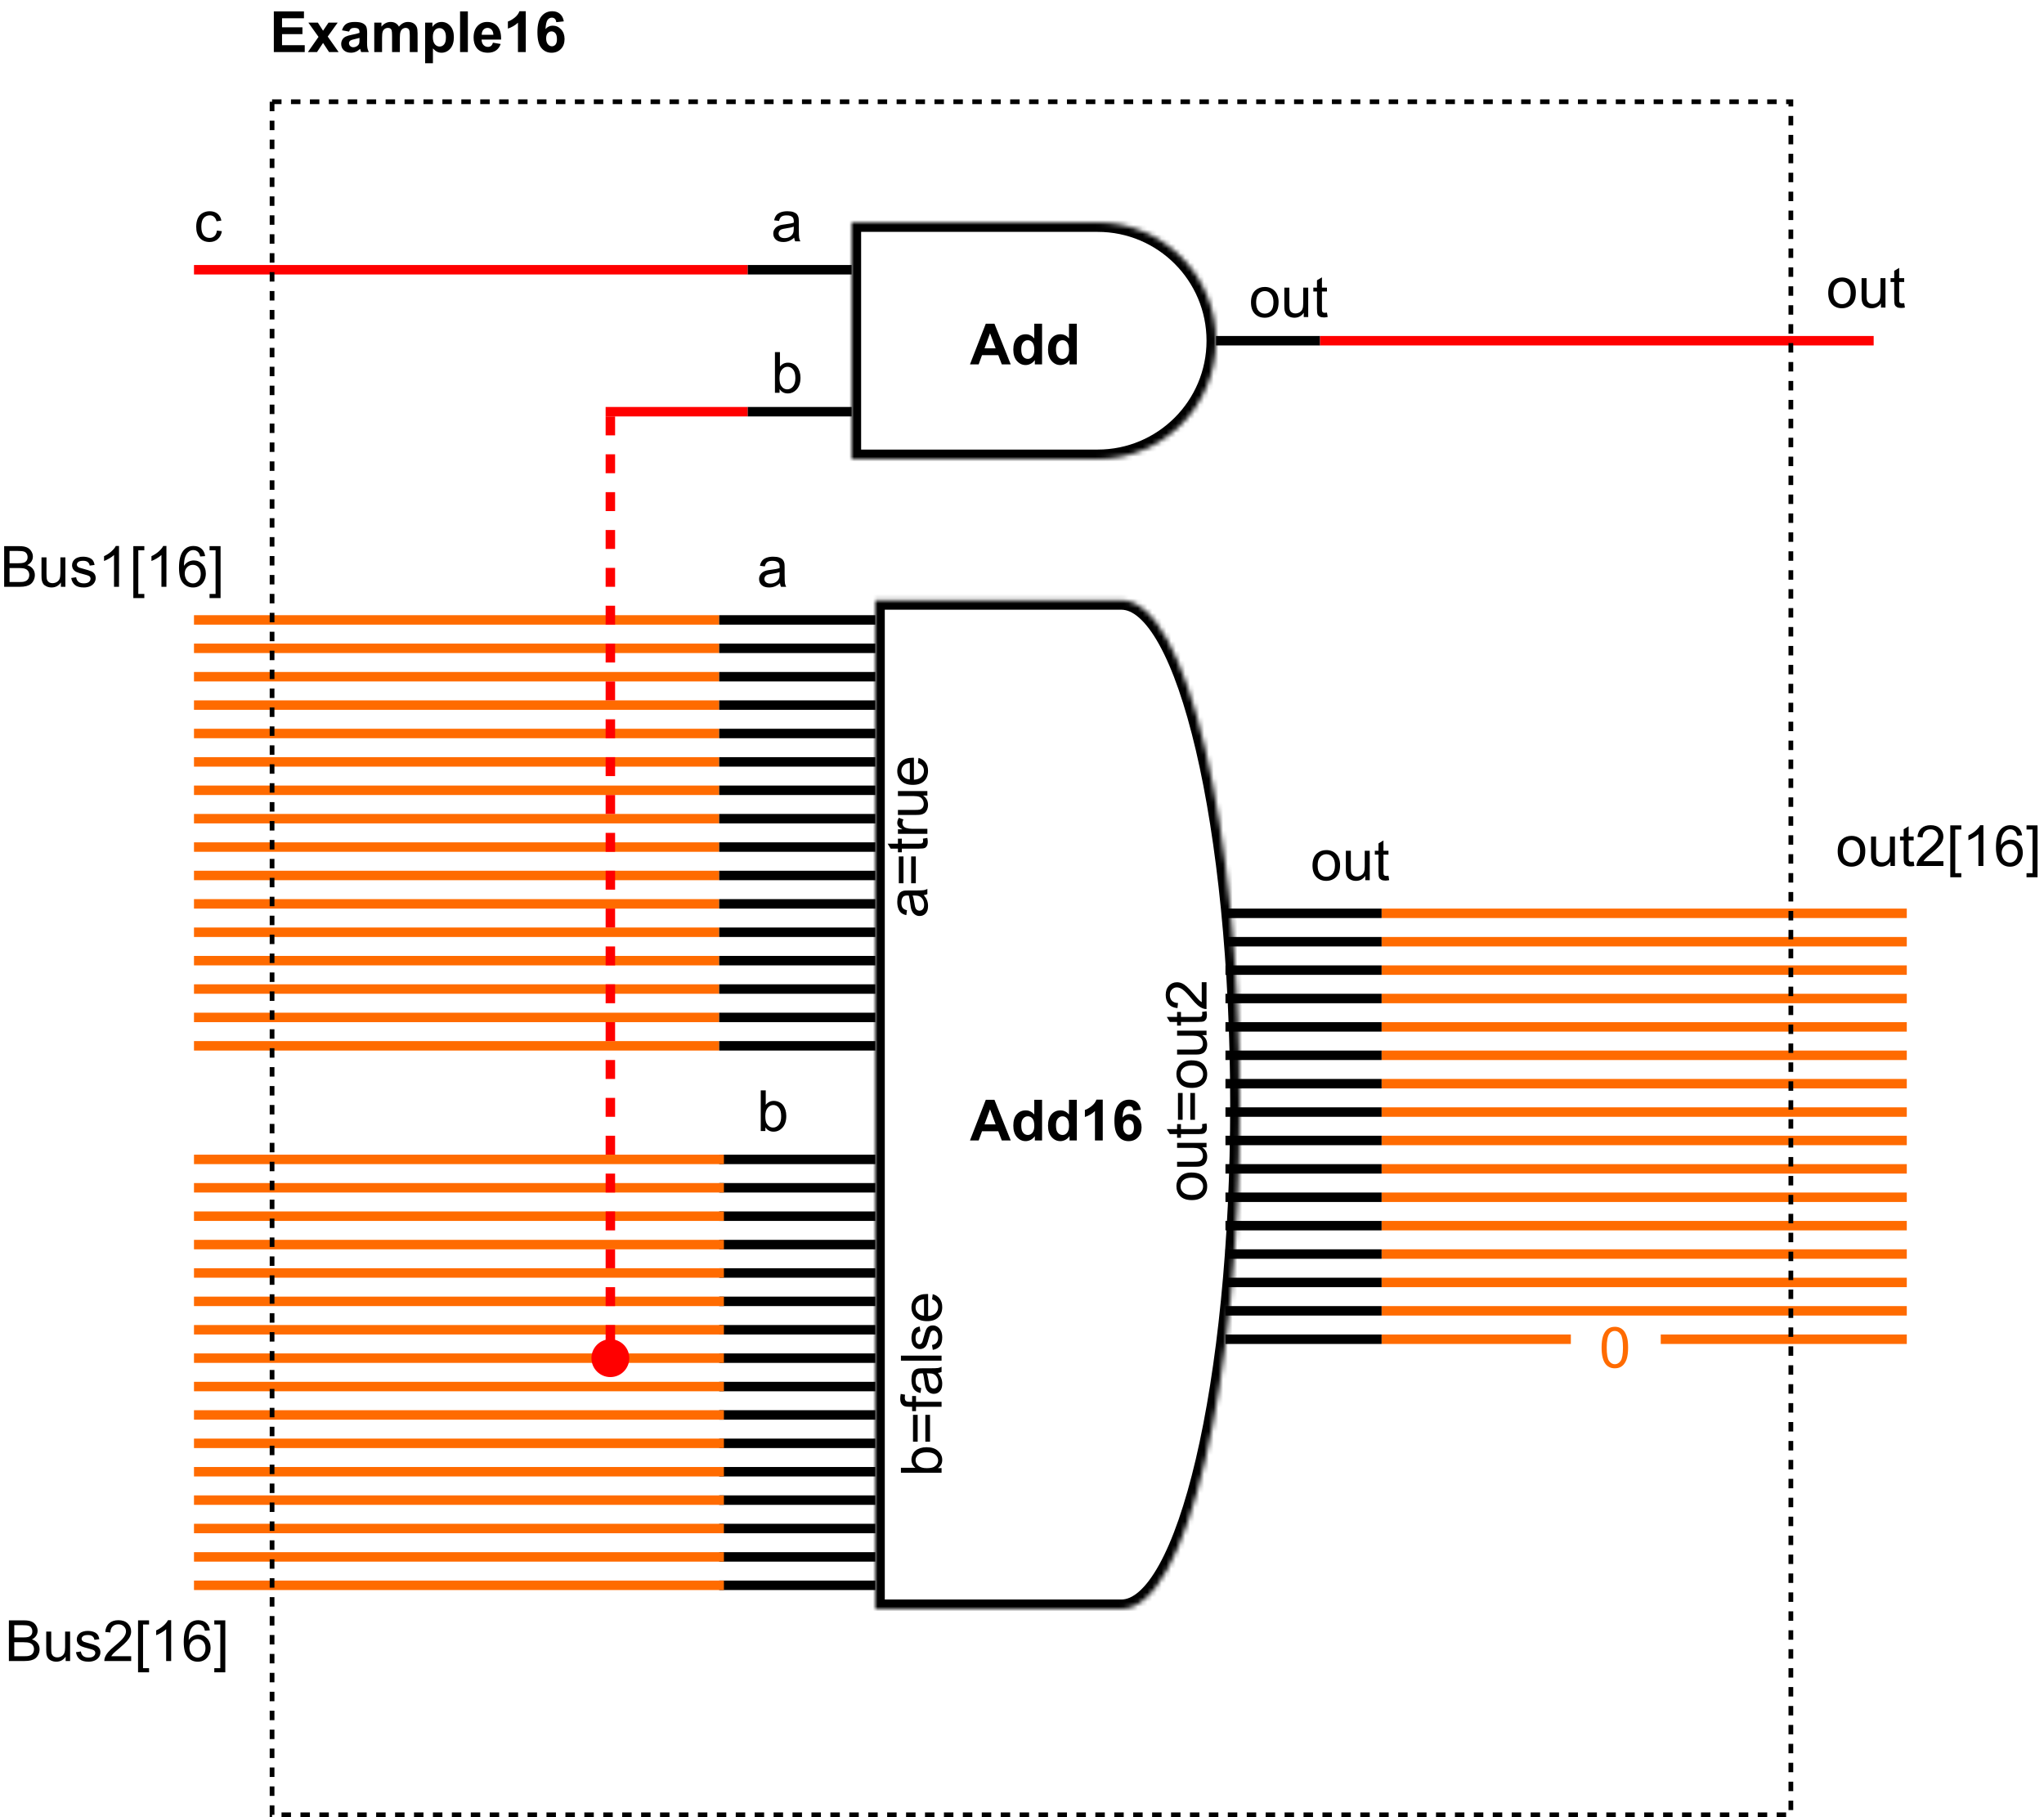 <svg width="432" height="384" viewBox="0 0 432 384" fill="none" xmlns="http://www.w3.org/2000/svg">
<mask id="path-1-inside-1_71_779" fill="white">
<path fill-rule="evenodd" clip-rule="evenodd" d="M232 47H180V97H232C245.807 97 257 85.807 257 72C257 58.193 245.807 47 232 47Z"/>
</mask>
<path d="M180 47V45H178V47H180ZM180 97H178V99H180V97ZM180 49H232V45H180V49ZM182 97V47H178V97H182ZM232 95H180V99H232V95ZM255 72C255 84.703 244.703 95 232 95V99C246.912 99 259 86.912 259 72H255ZM232 49C244.703 49 255 59.297 255 72H259C259 57.088 246.912 45 232 45V49Z" fill="black" mask="url(#path-1-inside-1_71_779)"/>
<line x1="158" y1="57" x2="180" y2="57" stroke="black" stroke-width="2"/>
<line x1="158" y1="87" x2="180" y2="87" stroke="black" stroke-width="2"/>
<line x1="257" y1="72" x2="279" y2="72" stroke="black" stroke-width="2"/>
<path d="M167.852 50.232C167.461 50.565 167.084 50.799 166.721 50.935C166.361 51.072 165.975 51.141 165.561 51.141C164.877 51.141 164.352 50.975 163.984 50.643C163.617 50.307 163.434 49.879 163.434 49.359C163.434 49.055 163.502 48.777 163.639 48.527C163.779 48.273 163.961 48.07 164.184 47.918C164.41 47.766 164.664 47.65 164.945 47.572C165.152 47.518 165.465 47.465 165.883 47.414C166.734 47.312 167.361 47.191 167.764 47.051C167.768 46.906 167.77 46.815 167.77 46.775C167.77 46.346 167.67 46.043 167.471 45.867C167.201 45.629 166.801 45.51 166.27 45.51C165.773 45.51 165.406 45.598 165.168 45.773C164.934 45.945 164.76 46.252 164.646 46.693L163.615 46.553C163.709 46.111 163.863 45.756 164.078 45.486C164.293 45.213 164.604 45.004 165.01 44.859C165.416 44.711 165.887 44.637 166.422 44.637C166.953 44.637 167.385 44.699 167.717 44.824C168.049 44.949 168.293 45.107 168.449 45.299C168.605 45.486 168.715 45.725 168.777 46.014C168.812 46.193 168.83 46.518 168.83 46.986V48.393C168.83 49.373 168.852 49.994 168.895 50.256C168.941 50.514 169.031 50.762 169.164 51H168.062C167.953 50.781 167.883 50.525 167.852 50.232ZM167.764 47.877C167.381 48.033 166.807 48.166 166.041 48.275C165.607 48.338 165.301 48.408 165.121 48.486C164.941 48.565 164.803 48.68 164.705 48.832C164.607 48.98 164.559 49.147 164.559 49.33C164.559 49.611 164.664 49.846 164.875 50.033C165.09 50.221 165.402 50.315 165.812 50.315C166.219 50.315 166.58 50.227 166.896 50.051C167.213 49.871 167.445 49.627 167.594 49.318C167.707 49.08 167.764 48.728 167.764 48.264V47.877Z" fill="black"/>
<path d="M164.764 83H163.785V74.41H164.84V77.475C165.285 76.916 165.854 76.637 166.545 76.637C166.928 76.637 167.289 76.715 167.629 76.871C167.973 77.023 168.254 77.24 168.473 77.522C168.695 77.799 168.869 78.135 168.994 78.529C169.119 78.924 169.182 79.346 169.182 79.795C169.182 80.861 168.918 81.686 168.391 82.268C167.863 82.85 167.23 83.141 166.492 83.141C165.758 83.141 165.182 82.834 164.764 82.221V83ZM164.752 79.842C164.752 80.588 164.854 81.127 165.057 81.459C165.389 82.002 165.838 82.273 166.404 82.273C166.865 82.273 167.264 82.074 167.6 81.676C167.936 81.273 168.104 80.676 168.104 79.883C168.104 79.07 167.941 78.471 167.617 78.084C167.297 77.697 166.908 77.504 166.451 77.504C165.99 77.504 165.592 77.705 165.256 78.107C164.92 78.506 164.752 79.084 164.752 79.842Z" fill="black"/>
<path d="M264.398 63.889C264.398 62.736 264.719 61.883 265.359 61.328C265.895 60.867 266.547 60.637 267.316 60.637C268.172 60.637 268.871 60.918 269.414 61.48C269.957 62.039 270.229 62.812 270.229 63.801C270.229 64.602 270.107 65.232 269.865 65.693C269.627 66.15 269.277 66.506 268.816 66.76C268.359 67.014 267.859 67.141 267.316 67.141C266.445 67.141 265.74 66.861 265.201 66.303C264.666 65.744 264.398 64.939 264.398 63.889ZM265.482 63.889C265.482 64.686 265.656 65.283 266.004 65.682C266.352 66.076 266.789 66.273 267.316 66.273C267.84 66.273 268.275 66.074 268.623 65.676C268.971 65.277 269.145 64.67 269.145 63.853C269.145 63.084 268.969 62.502 268.617 62.107C268.27 61.709 267.836 61.51 267.316 61.51C266.789 61.51 266.352 61.707 266.004 62.102C265.656 62.496 265.482 63.092 265.482 63.889ZM275.549 67V66.086C275.064 66.789 274.406 67.141 273.574 67.141C273.207 67.141 272.863 67.07 272.543 66.93C272.227 66.789 271.99 66.613 271.834 66.402C271.682 66.188 271.574 65.926 271.512 65.617C271.469 65.41 271.447 65.082 271.447 64.633V60.777H272.502V64.228C272.502 64.779 272.523 65.15 272.566 65.342C272.633 65.619 272.773 65.838 272.988 65.998C273.203 66.154 273.469 66.232 273.785 66.232C274.102 66.232 274.398 66.152 274.676 65.992C274.953 65.828 275.148 65.607 275.262 65.33C275.379 65.049 275.438 64.643 275.438 64.111V60.777H276.492V67H275.549ZM280.453 66.057L280.605 66.988C280.309 67.051 280.043 67.082 279.809 67.082C279.426 67.082 279.129 67.022 278.918 66.9C278.707 66.779 278.559 66.621 278.473 66.426C278.387 66.227 278.344 65.811 278.344 65.178V61.598H277.57V60.777H278.344V59.236L279.393 58.603V60.777H280.453V61.598H279.393V65.236C279.393 65.537 279.41 65.731 279.445 65.816C279.484 65.902 279.545 65.971 279.627 66.022C279.713 66.072 279.834 66.098 279.99 66.098C280.107 66.098 280.262 66.084 280.453 66.057Z" fill="black"/>
<path d="M45.852 48.721L46.889 48.855C46.775 49.57 46.484 50.131 46.016 50.537C45.551 50.94 44.978 51.141 44.299 51.141C43.447 51.141 42.762 50.863 42.242 50.309C41.727 49.75 41.469 48.951 41.469 47.912C41.469 47.24 41.58 46.652 41.803 46.148C42.025 45.645 42.363 45.268 42.816 45.018C43.273 44.764 43.77 44.637 44.305 44.637C44.98 44.637 45.533 44.809 45.963 45.152C46.393 45.492 46.668 45.977 46.789 46.605L45.764 46.764C45.666 46.346 45.492 46.031 45.242 45.82C44.996 45.609 44.697 45.504 44.346 45.504C43.815 45.504 43.383 45.695 43.051 46.078C42.719 46.457 42.553 47.059 42.553 47.883C42.553 48.719 42.713 49.326 43.033 49.705C43.353 50.084 43.772 50.273 44.287 50.273C44.701 50.273 45.047 50.147 45.324 49.893C45.602 49.639 45.777 49.248 45.852 48.721Z" fill="black"/>
<path d="M195.232 189.148C195.564 189.539 195.799 189.916 195.936 190.279C196.072 190.639 196.141 191.025 196.141 191.439C196.141 192.123 195.975 192.648 195.643 193.016C195.307 193.383 194.879 193.566 194.359 193.566C194.055 193.566 193.777 193.498 193.527 193.361C193.273 193.221 193.07 193.039 192.918 192.816C192.766 192.59 192.65 192.336 192.572 192.055C192.518 191.848 192.465 191.535 192.414 191.117C192.312 190.266 192.191 189.639 192.051 189.236C191.906 189.232 191.814 189.23 191.775 189.23C191.346 189.23 191.043 189.33 190.867 189.529C190.629 189.799 190.51 190.199 190.51 190.73C190.51 191.227 190.598 191.594 190.773 191.832C190.945 192.066 191.252 192.24 191.693 192.354L191.553 193.385C191.111 193.291 190.756 193.137 190.486 192.922C190.213 192.707 190.004 192.396 189.859 191.99C189.711 191.584 189.637 191.113 189.637 190.578C189.637 190.047 189.699 189.615 189.824 189.283C189.949 188.951 190.107 188.707 190.299 188.551C190.486 188.395 190.725 188.285 191.014 188.223C191.193 188.187 191.518 188.17 191.986 188.17L193.393 188.17C194.373 188.17 194.994 188.148 195.256 188.105C195.514 188.059 195.762 187.969 196 187.836L196 188.937C195.781 189.047 195.525 189.117 195.232 189.148ZM192.877 189.236C193.033 189.619 193.166 190.193 193.275 190.959C193.338 191.393 193.408 191.699 193.486 191.879C193.564 192.059 193.68 192.197 193.832 192.295C193.98 192.393 194.146 192.441 194.33 192.441C194.611 192.441 194.846 192.336 195.033 192.125C195.221 191.91 195.314 191.598 195.314 191.187C195.314 190.781 195.227 190.42 195.051 190.104C194.871 189.787 194.627 189.555 194.318 189.406C194.08 189.293 193.729 189.236 193.264 189.236L192.877 189.236ZM190.949 180.98L190.949 186.652L189.965 186.652L189.965 180.98L190.949 180.98ZM193.557 180.98L193.557 186.652L192.572 186.652L192.572 180.98L193.557 180.98ZM195.057 177.219L195.988 177.066C196.051 177.363 196.082 177.629 196.082 177.863C196.082 178.246 196.021 178.543 195.9 178.754C195.779 178.965 195.621 179.113 195.426 179.199C195.227 179.285 194.811 179.328 194.178 179.328L190.598 179.328L190.598 180.102L189.777 180.102L189.777 179.328L188.236 179.328L187.604 178.279L189.777 178.279L189.777 177.219L190.598 177.219L190.598 178.279L194.236 178.279C194.537 178.279 194.73 178.262 194.816 178.227C194.902 178.187 194.971 178.127 195.021 178.045C195.072 177.959 195.098 177.838 195.098 177.682C195.098 177.564 195.084 177.41 195.057 177.219ZM196 176.193L189.777 176.193L189.777 175.244L190.721 175.244C190.279 175.002 189.988 174.779 189.848 174.576C189.707 174.369 189.637 174.143 189.637 173.896C189.637 173.541 189.75 173.18 189.977 172.812L190.955 173.176C190.803 173.434 190.727 173.691 190.727 173.949C190.727 174.18 190.797 174.387 190.937 174.57C191.074 174.754 191.266 174.885 191.512 174.963C191.887 175.08 192.297 175.139 192.742 175.139L196 175.139L196 176.193ZM196 168.107L195.086 168.107C195.789 168.592 196.141 169.25 196.141 170.082C196.141 170.449 196.07 170.793 195.93 171.113C195.789 171.43 195.613 171.666 195.402 171.822C195.187 171.975 194.926 172.082 194.617 172.145C194.41 172.187 194.082 172.209 193.633 172.209L189.777 172.209L189.777 171.154L193.229 171.154C193.779 171.154 194.15 171.133 194.342 171.09C194.619 171.023 194.838 170.883 194.998 170.668C195.154 170.453 195.232 170.187 195.232 169.871C195.232 169.555 195.152 169.258 194.992 168.98C194.828 168.703 194.607 168.508 194.33 168.395C194.049 168.277 193.643 168.219 193.111 168.219L189.777 168.219L189.777 167.164L196 167.164L196 168.107ZM193.996 161.246L194.131 160.156C194.768 160.328 195.262 160.646 195.613 161.111C195.965 161.576 196.141 162.17 196.141 162.893C196.141 163.803 195.861 164.525 195.303 165.061C194.74 165.592 193.953 165.857 192.941 165.857C191.895 165.857 191.082 165.588 190.504 165.049C189.926 164.51 189.637 163.811 189.637 162.951C189.637 162.119 189.92 161.439 190.486 160.912C191.053 160.385 191.85 160.121 192.877 160.121C192.939 160.121 193.033 160.123 193.158 160.127L193.158 164.768C193.842 164.729 194.365 164.535 194.729 164.187C195.092 163.84 195.273 163.406 195.273 162.887C195.273 162.5 195.172 162.17 194.969 161.896C194.766 161.623 194.441 161.406 193.996 161.246ZM192.291 164.709L192.291 161.234C191.768 161.281 191.375 161.414 191.113 161.633C190.707 161.969 190.504 162.404 190.504 162.939C190.504 163.424 190.666 163.832 190.99 164.164C191.314 164.492 191.748 164.674 192.291 164.709Z" fill="black"/>
<path d="M199 310.236L199 311.215L190.41 311.215L190.41 310.16L193.475 310.16C192.916 309.715 192.637 309.146 192.637 308.455C192.637 308.072 192.715 307.711 192.871 307.371C193.023 307.027 193.24 306.746 193.521 306.527C193.799 306.305 194.135 306.131 194.529 306.006C194.924 305.881 195.346 305.818 195.795 305.818C196.861 305.818 197.686 306.082 198.268 306.609C198.85 307.137 199.141 307.77 199.141 308.508C199.141 309.242 198.834 309.818 198.221 310.236L199 310.236ZM195.842 310.248C196.588 310.248 197.127 310.146 197.459 309.943C198.002 309.611 198.273 309.162 198.273 308.596C198.273 308.135 198.074 307.736 197.676 307.4C197.273 307.064 196.676 306.896 195.883 306.896C195.07 306.896 194.471 307.059 194.084 307.383C193.697 307.703 193.504 308.092 193.504 308.549C193.504 309.01 193.705 309.408 194.107 309.744C194.506 310.08 195.084 310.248 195.842 310.248ZM193.949 298.98L193.949 304.652L192.965 304.652L192.965 298.98L193.949 298.98ZM196.557 298.98L196.557 304.652L195.572 304.652L195.572 298.98L196.557 298.98ZM199 297.27L193.598 297.27L193.598 298.201L192.777 298.201L192.777 297.27L192.115 297.27C191.697 297.27 191.387 297.232 191.184 297.158C190.91 297.057 190.689 296.879 190.521 296.625C190.35 296.367 190.264 296.008 190.264 295.547C190.264 295.25 190.299 294.922 190.369 294.562L191.289 294.721C191.25 294.939 191.23 295.146 191.23 295.342C191.23 295.662 191.299 295.889 191.436 296.021C191.572 296.154 191.828 296.221 192.203 296.221L192.777 296.221L192.777 295.008L193.598 295.008L193.598 296.221L199 296.221L199 297.27ZM198.232 290.121C198.564 290.512 198.799 290.889 198.936 291.252C199.072 291.611 199.141 291.998 199.141 292.412C199.141 293.096 198.975 293.621 198.643 293.988C198.307 294.355 197.879 294.539 197.359 294.539C197.055 294.539 196.777 294.471 196.527 294.334C196.273 294.193 196.07 294.012 195.918 293.789C195.766 293.562 195.65 293.309 195.572 293.027C195.518 292.82 195.465 292.508 195.414 292.09C195.312 291.238 195.191 290.611 195.051 290.209C194.906 290.205 194.814 290.203 194.775 290.203C194.346 290.203 194.043 290.303 193.867 290.502C193.629 290.771 193.51 291.172 193.51 291.703C193.51 292.199 193.598 292.566 193.773 292.805C193.945 293.039 194.252 293.213 194.693 293.326L194.553 294.357C194.111 294.264 193.756 294.109 193.486 293.895C193.213 293.68 193.004 293.369 192.859 292.963C192.711 292.557 192.637 292.086 192.637 291.551C192.637 291.02 192.699 290.588 192.824 290.256C192.949 289.924 193.107 289.68 193.299 289.523C193.486 289.367 193.725 289.258 194.014 289.195C194.193 289.16 194.518 289.143 194.986 289.143L196.393 289.143C197.373 289.143 197.994 289.121 198.256 289.078C198.514 289.031 198.762 288.941 199 288.809L199 289.91C198.781 290.02 198.525 290.09 198.232 290.121ZM195.877 290.209C196.033 290.592 196.166 291.166 196.275 291.932C196.338 292.365 196.408 292.672 196.486 292.852C196.564 293.031 196.68 293.17 196.832 293.268C196.98 293.365 197.146 293.414 197.33 293.414C197.611 293.414 197.846 293.309 198.033 293.098C198.221 292.883 198.314 292.57 198.314 292.16C198.314 291.754 198.227 291.393 198.051 291.076C197.871 290.76 197.627 290.527 197.318 290.379C197.08 290.266 196.729 290.209 196.264 290.209L195.877 290.209ZM199 287.525L190.41 287.525L190.41 286.471L199 286.471L199 287.525ZM197.143 285.252L196.979 284.209C197.396 284.15 197.717 283.988 197.939 283.723C198.162 283.453 198.273 283.078 198.273 282.598C198.273 282.113 198.176 281.754 197.98 281.52C197.781 281.285 197.549 281.168 197.283 281.168C197.045 281.168 196.857 281.271 196.721 281.479C196.627 281.623 196.508 281.982 196.363 282.557C196.168 283.33 196 283.867 195.859 284.168C195.715 284.465 195.518 284.691 195.268 284.848C195.014 285 194.734 285.076 194.43 285.076C194.152 285.076 193.896 285.014 193.662 284.889C193.424 284.76 193.227 284.586 193.07 284.367C192.949 284.203 192.848 283.98 192.766 283.699C192.68 283.414 192.637 283.109 192.637 282.785C192.637 282.297 192.707 281.869 192.848 281.502C192.988 281.131 193.18 280.857 193.422 280.682C193.66 280.506 193.98 280.385 194.383 280.318L194.523 281.35C194.203 281.396 193.953 281.533 193.773 281.76C193.594 281.982 193.504 282.299 193.504 282.709C193.504 283.193 193.584 283.539 193.744 283.746C193.904 283.953 194.092 284.057 194.307 284.057C194.443 284.057 194.566 284.014 194.676 283.928C194.789 283.842 194.883 283.707 194.957 283.523C194.996 283.418 195.086 283.107 195.227 282.592C195.426 281.846 195.59 281.326 195.719 281.033C195.844 280.736 196.027 280.504 196.27 280.336C196.512 280.168 196.812 280.084 197.172 280.084C197.523 280.084 197.855 280.187 198.168 280.395C198.477 280.598 198.717 280.893 198.889 281.279C199.057 281.666 199.141 282.104 199.141 282.592C199.141 283.4 198.973 284.018 198.637 284.443C198.301 284.865 197.803 285.135 197.143 285.252ZM196.996 274.57L197.131 273.48C197.768 273.652 198.262 273.971 198.613 274.436C198.965 274.9 199.141 275.494 199.141 276.217C199.141 277.127 198.861 277.85 198.303 278.385C197.74 278.916 196.953 279.182 195.941 279.182C194.895 279.182 194.082 278.912 193.504 278.373C192.926 277.834 192.637 277.135 192.637 276.275C192.637 275.443 192.92 274.764 193.486 274.236C194.053 273.709 194.85 273.445 195.877 273.445C195.939 273.445 196.033 273.447 196.158 273.451L196.158 278.092C196.842 278.053 197.365 277.859 197.729 277.512C198.092 277.164 198.273 276.73 198.273 276.211C198.273 275.824 198.172 275.494 197.969 275.221C197.766 274.947 197.441 274.73 196.996 274.57ZM195.291 278.033L195.291 274.559C194.768 274.605 194.375 274.738 194.113 274.957C193.707 275.293 193.504 275.729 193.504 276.264C193.504 276.748 193.666 277.156 193.99 277.488C194.314 277.816 194.748 277.998 195.291 278.033Z" fill="black"/>
<path d="M386.398 61.889C386.398 60.736 386.719 59.883 387.359 59.328C387.895 58.867 388.547 58.637 389.316 58.637C390.172 58.637 390.871 58.918 391.414 59.48C391.957 60.039 392.229 60.812 392.229 61.801C392.229 62.602 392.107 63.232 391.865 63.693C391.627 64.15 391.277 64.506 390.816 64.76C390.359 65.014 389.859 65.141 389.316 65.141C388.445 65.141 387.74 64.861 387.201 64.303C386.666 63.744 386.398 62.94 386.398 61.889ZM387.482 61.889C387.482 62.685 387.656 63.283 388.004 63.682C388.352 64.076 388.789 64.273 389.316 64.273C389.84 64.273 390.275 64.074 390.623 63.676C390.971 63.277 391.145 62.67 391.145 61.853C391.145 61.084 390.969 60.502 390.617 60.107C390.27 59.709 389.836 59.51 389.316 59.51C388.789 59.51 388.352 59.707 388.004 60.102C387.656 60.496 387.482 61.092 387.482 61.889ZM397.549 65V64.086C397.064 64.789 396.406 65.141 395.574 65.141C395.207 65.141 394.863 65.07 394.543 64.93C394.227 64.789 393.99 64.613 393.834 64.402C393.682 64.188 393.574 63.926 393.512 63.617C393.469 63.41 393.447 63.082 393.447 62.633V58.777H394.502V62.228C394.502 62.779 394.523 63.15 394.566 63.342C394.633 63.619 394.773 63.838 394.988 63.998C395.203 64.154 395.469 64.232 395.785 64.232C396.102 64.232 396.398 64.152 396.676 63.992C396.953 63.828 397.148 63.607 397.262 63.33C397.379 63.049 397.438 62.643 397.438 62.111V58.777H398.492V65H397.549ZM402.453 64.057L402.605 64.988C402.309 65.051 402.043 65.082 401.809 65.082C401.426 65.082 401.129 65.022 400.918 64.9C400.707 64.779 400.559 64.621 400.473 64.426C400.387 64.227 400.344 63.81 400.344 63.178V59.598H399.57V58.777H400.344V57.236L401.393 56.603V58.777H402.453V59.598H401.393V63.236C401.393 63.537 401.41 63.73 401.445 63.816C401.484 63.902 401.545 63.971 401.627 64.022C401.713 64.072 401.834 64.098 401.99 64.098C402.107 64.098 402.262 64.084 402.453 64.057Z" fill="black"/>
<path d="M388.398 179.889C388.398 178.736 388.719 177.883 389.359 177.328C389.895 176.867 390.547 176.637 391.316 176.637C392.172 176.637 392.871 176.918 393.414 177.48C393.957 178.039 394.229 178.812 394.229 179.801C394.229 180.602 394.107 181.232 393.865 181.693C393.627 182.15 393.277 182.506 392.816 182.76C392.359 183.014 391.859 183.141 391.316 183.141C390.445 183.141 389.74 182.861 389.201 182.303C388.666 181.744 388.398 180.939 388.398 179.889ZM389.482 179.889C389.482 180.686 389.656 181.283 390.004 181.682C390.352 182.076 390.789 182.273 391.316 182.273C391.84 182.273 392.275 182.074 392.623 181.676C392.971 181.277 393.145 180.67 393.145 179.854C393.145 179.084 392.969 178.502 392.617 178.107C392.27 177.709 391.836 177.51 391.316 177.51C390.789 177.51 390.352 177.707 390.004 178.102C389.656 178.496 389.482 179.092 389.482 179.889ZM399.549 183V182.086C399.064 182.789 398.406 183.141 397.574 183.141C397.207 183.141 396.863 183.07 396.543 182.93C396.227 182.789 395.99 182.613 395.834 182.402C395.682 182.188 395.574 181.926 395.512 181.617C395.469 181.41 395.447 181.082 395.447 180.633V176.777H396.502V180.229C396.502 180.779 396.523 181.15 396.566 181.342C396.633 181.619 396.773 181.838 396.988 181.998C397.203 182.154 397.469 182.232 397.785 182.232C398.102 182.232 398.398 182.152 398.676 181.992C398.953 181.828 399.148 181.607 399.262 181.33C399.379 181.049 399.438 180.643 399.438 180.111V176.777H400.492V183H399.549ZM404.453 182.057L404.605 182.988C404.309 183.051 404.043 183.082 403.809 183.082C403.426 183.082 403.129 183.021 402.918 182.9C402.707 182.779 402.559 182.621 402.473 182.426C402.387 182.227 402.344 181.811 402.344 181.178V177.598H401.57V176.777H402.344V175.236L403.393 174.604V176.777H404.453V177.598H403.393V181.236C403.393 181.537 403.41 181.73 403.445 181.816C403.484 181.902 403.545 181.971 403.627 182.021C403.713 182.072 403.834 182.098 403.99 182.098C404.107 182.098 404.262 182.084 404.453 182.057ZM410.74 181.986V183H405.062C405.055 182.746 405.096 182.502 405.186 182.268C405.33 181.881 405.561 181.5 405.877 181.125C406.197 180.75 406.658 180.316 407.26 179.824C408.193 179.059 408.824 178.453 409.152 178.008C409.48 177.559 409.645 177.135 409.645 176.736C409.645 176.318 409.494 175.967 409.193 175.682C408.896 175.393 408.508 175.248 408.027 175.248C407.52 175.248 407.113 175.4 406.809 175.705C406.504 176.01 406.35 176.432 406.346 176.971L405.262 176.859C405.336 176.051 405.615 175.436 406.1 175.014C406.584 174.588 407.234 174.375 408.051 174.375C408.875 174.375 409.527 174.604 410.008 175.061C410.488 175.518 410.729 176.084 410.729 176.76C410.729 177.104 410.658 177.441 410.518 177.773C410.377 178.105 410.143 178.455 409.814 178.822C409.49 179.189 408.949 179.693 408.191 180.334C407.559 180.865 407.152 181.227 406.973 181.418C406.793 181.605 406.645 181.795 406.527 181.986H410.74ZM412.193 185.385V174.41H414.52V175.283H413.248V184.512H414.52V185.385H412.193ZM419.189 183H418.135V176.279C417.881 176.521 417.547 176.764 417.133 177.006C416.723 177.248 416.354 177.43 416.025 177.551V176.531C416.615 176.254 417.131 175.918 417.572 175.523C418.014 175.129 418.326 174.746 418.51 174.375H419.189V183ZM427.369 176.514L426.32 176.596C426.227 176.182 426.094 175.881 425.922 175.693C425.637 175.393 425.285 175.242 424.867 175.242C424.531 175.242 424.236 175.336 423.982 175.523C423.65 175.766 423.389 176.119 423.197 176.584C423.006 177.049 422.906 177.711 422.898 178.57C423.152 178.184 423.463 177.896 423.83 177.709C424.197 177.521 424.582 177.428 424.984 177.428C425.688 177.428 426.285 177.688 426.777 178.207C427.273 178.723 427.521 179.391 427.521 180.211C427.521 180.75 427.404 181.252 427.17 181.717C426.939 182.178 426.621 182.531 426.215 182.777C425.809 183.023 425.348 183.146 424.832 183.146C423.953 183.146 423.236 182.824 422.682 182.18C422.127 181.531 421.85 180.465 421.85 178.98C421.85 177.32 422.156 176.113 422.77 175.359C423.305 174.703 424.025 174.375 424.932 174.375C425.607 174.375 426.16 174.564 426.59 174.943C427.023 175.322 427.283 175.846 427.369 176.514ZM423.062 180.217C423.062 180.58 423.139 180.928 423.291 181.26C423.447 181.592 423.664 181.846 423.941 182.021C424.219 182.193 424.51 182.279 424.814 182.279C425.26 182.279 425.643 182.1 425.963 181.74C426.283 181.381 426.443 180.893 426.443 180.275C426.443 179.682 426.285 179.215 425.969 178.875C425.652 178.531 425.254 178.359 424.773 178.359C424.297 178.359 423.893 178.531 423.561 178.875C423.229 179.215 423.062 179.662 423.062 180.217ZM430.633 185.385H428.307V184.512H429.578V175.283H428.307V174.41H430.633V185.385Z" fill="black"/>
<path d="M0.879 124V115.41H4.102C4.758 115.41 5.283 115.498 5.678 115.674C6.076 115.846 6.387 116.113 6.609 116.477C6.836 116.836 6.949 117.213 6.949 117.607C6.949 117.975 6.85 118.32 6.65 118.645C6.451 118.969 6.15 119.23 5.748 119.43C6.268 119.582 6.666 119.842 6.943 120.209C7.225 120.576 7.365 121.01 7.365 121.51C7.365 121.912 7.279 122.287 7.107 122.635C6.939 122.979 6.73 123.244 6.48 123.432C6.23 123.619 5.916 123.762 5.537 123.859C5.162 123.953 4.701 124 4.154 124H0.879ZM2.016 119.02H3.873C4.377 119.02 4.738 118.986 4.957 118.92C5.246 118.834 5.463 118.691 5.607 118.492C5.756 118.293 5.83 118.043 5.83 117.742C5.83 117.457 5.762 117.207 5.625 116.992C5.488 116.773 5.293 116.625 5.039 116.547C4.785 116.465 4.35 116.424 3.732 116.424H2.016V119.02ZM2.016 122.986H4.154C4.521 122.986 4.779 122.973 4.928 122.945C5.189 122.898 5.408 122.82 5.584 122.711C5.76 122.602 5.904 122.443 6.018 122.236C6.131 122.025 6.188 121.783 6.188 121.51C6.188 121.189 6.105 120.912 5.941 120.678C5.777 120.439 5.549 120.273 5.256 120.18C4.967 120.082 4.549 120.033 4.002 120.033H2.016V122.986ZM12.873 124V123.086C12.389 123.789 11.73 124.141 10.898 124.141C10.531 124.141 10.188 124.07 9.867 123.93C9.551 123.789 9.314 123.613 9.158 123.402C9.006 123.188 8.898 122.926 8.836 122.617C8.793 122.41 8.771 122.082 8.771 121.633V117.777H9.826V121.229C9.826 121.779 9.848 122.15 9.891 122.342C9.957 122.619 10.098 122.838 10.312 122.998C10.527 123.154 10.793 123.232 11.109 123.232C11.426 123.232 11.723 123.152 12 122.992C12.277 122.828 12.473 122.607 12.586 122.33C12.703 122.049 12.762 121.643 12.762 121.111V117.777H13.816V124H12.873ZM15.053 122.143L16.096 121.979C16.154 122.396 16.316 122.717 16.582 122.939C16.852 123.162 17.227 123.273 17.707 123.273C18.191 123.273 18.551 123.176 18.785 122.98C19.02 122.781 19.137 122.549 19.137 122.283C19.137 122.045 19.033 121.857 18.826 121.721C18.682 121.627 18.322 121.508 17.748 121.363C16.975 121.168 16.438 121 16.137 120.859C15.84 120.715 15.613 120.518 15.457 120.268C15.305 120.014 15.229 119.734 15.229 119.43C15.229 119.152 15.291 118.896 15.416 118.662C15.545 118.424 15.719 118.227 15.938 118.07C16.102 117.949 16.324 117.848 16.605 117.766C16.891 117.68 17.195 117.637 17.52 117.637C18.008 117.637 18.436 117.707 18.803 117.848C19.174 117.988 19.447 118.18 19.623 118.422C19.799 118.66 19.92 118.98 19.986 119.383L18.955 119.523C18.908 119.203 18.771 118.953 18.545 118.773C18.322 118.594 18.006 118.504 17.596 118.504C17.111 118.504 16.766 118.584 16.559 118.744C16.352 118.904 16.248 119.092 16.248 119.307C16.248 119.443 16.291 119.566 16.377 119.676C16.463 119.789 16.598 119.883 16.781 119.957C16.887 119.996 17.197 120.086 17.713 120.227C18.459 120.426 18.979 120.59 19.271 120.719C19.568 120.844 19.801 121.027 19.969 121.27C20.137 121.512 20.221 121.812 20.221 122.172C20.221 122.523 20.117 122.855 19.91 123.168C19.707 123.477 19.412 123.717 19.025 123.889C18.639 124.057 18.201 124.141 17.713 124.141C16.904 124.141 16.287 123.973 15.861 123.637C15.44 123.301 15.17 122.803 15.053 122.143ZM25.154 124H24.1V117.279C23.846 117.521 23.512 117.764 23.098 118.006C22.688 118.248 22.318 118.43 21.99 118.551V117.531C22.58 117.254 23.096 116.918 23.537 116.523C23.979 116.129 24.291 115.746 24.475 115.375H25.154V124ZM28.178 126.385V115.41H30.504V116.283H29.232V125.512H30.504V126.385H28.178ZM35.174 124H34.119V117.279C33.865 117.521 33.531 117.764 33.117 118.006C32.707 118.248 32.338 118.43 32.01 118.551V117.531C32.6 117.254 33.115 116.918 33.557 116.523C33.998 116.129 34.31 115.746 34.494 115.375H35.174V124ZM43.353 117.514L42.305 117.596C42.211 117.182 42.078 116.881 41.906 116.693C41.621 116.393 41.27 116.242 40.852 116.242C40.516 116.242 40.221 116.336 39.967 116.523C39.635 116.766 39.373 117.119 39.182 117.584C38.99 118.049 38.891 118.711 38.883 119.57C39.137 119.184 39.447 118.896 39.815 118.709C40.182 118.521 40.566 118.428 40.969 118.428C41.672 118.428 42.27 118.688 42.762 119.207C43.258 119.723 43.506 120.391 43.506 121.211C43.506 121.75 43.389 122.252 43.154 122.717C42.924 123.178 42.605 123.531 42.199 123.777C41.793 124.023 41.332 124.146 40.816 124.146C39.938 124.146 39.221 123.824 38.666 123.18C38.111 122.531 37.834 121.465 37.834 119.98C37.834 118.32 38.141 117.113 38.754 116.359C39.289 115.703 40.01 115.375 40.916 115.375C41.592 115.375 42.145 115.564 42.574 115.943C43.008 116.322 43.268 116.846 43.353 117.514ZM39.047 121.217C39.047 121.58 39.123 121.928 39.275 122.26C39.432 122.592 39.648 122.846 39.926 123.021C40.203 123.193 40.494 123.279 40.799 123.279C41.244 123.279 41.627 123.1 41.947 122.74C42.268 122.381 42.428 121.893 42.428 121.275C42.428 120.682 42.27 120.215 41.953 119.875C41.637 119.531 41.238 119.359 40.758 119.359C40.281 119.359 39.877 119.531 39.545 119.875C39.213 120.215 39.047 120.662 39.047 121.217ZM46.617 126.385H44.291V125.512H45.562V116.283H44.291V115.41H46.617V126.385Z" fill="black"/>
<path d="M213.619 241H211.732L210.982 239.049H207.549L206.84 241H205L208.346 232.41H210.18L213.619 241ZM210.426 237.602L209.242 234.414L208.082 237.602H210.426ZM220.24 241H218.711V240.086C218.457 240.441 218.156 240.707 217.809 240.883C217.465 241.055 217.117 241.141 216.766 241.141C216.051 241.141 215.438 240.854 214.926 240.279C214.418 239.701 214.164 238.896 214.164 237.865C214.164 236.811 214.412 236.01 214.908 235.463C215.404 234.912 216.031 234.637 216.789 234.637C217.484 234.637 218.086 234.926 218.594 235.504V232.41H220.24V241ZM215.846 237.754C215.846 238.418 215.938 238.898 216.121 239.195C216.387 239.625 216.758 239.84 217.234 239.84C217.613 239.84 217.936 239.68 218.201 239.359C218.467 239.035 218.6 238.553 218.6 237.912C218.6 237.197 218.471 236.684 218.213 236.371C217.955 236.055 217.625 235.896 217.223 235.896C216.832 235.896 216.504 236.053 216.238 236.365C215.977 236.674 215.846 237.137 215.846 237.754ZM227.576 241H226.047V240.086C225.793 240.441 225.492 240.707 225.145 240.883C224.801 241.055 224.453 241.141 224.102 241.141C223.387 241.141 222.773 240.854 222.262 240.279C221.754 239.701 221.5 238.896 221.5 237.865C221.5 236.811 221.748 236.01 222.244 235.463C222.74 234.912 223.367 234.637 224.125 234.637C224.82 234.637 225.422 234.926 225.93 235.504V232.41H227.576V241ZM223.182 237.754C223.182 238.418 223.273 238.898 223.457 239.195C223.723 239.625 224.094 239.84 224.57 239.84C224.949 239.84 225.271 239.68 225.537 239.359C225.803 239.035 225.936 238.553 225.936 237.912C225.936 237.197 225.807 236.684 225.549 236.371C225.291 236.055 224.961 235.896 224.559 235.896C224.168 235.896 223.84 236.053 223.574 236.365C223.312 236.674 223.182 237.137 223.182 237.754ZM233.066 241H231.42V234.795C230.818 235.357 230.109 235.773 229.293 236.043V234.549C229.723 234.408 230.189 234.143 230.693 233.752C231.197 233.357 231.543 232.898 231.73 232.375H233.066V241ZM241.111 234.514L239.518 234.689C239.479 234.361 239.377 234.119 239.213 233.963C239.049 233.807 238.836 233.729 238.574 233.729C238.227 233.729 237.932 233.885 237.689 234.197C237.451 234.51 237.301 235.16 237.238 236.148C237.648 235.664 238.158 235.422 238.768 235.422C239.455 235.422 240.043 235.684 240.531 236.207C241.023 236.73 241.27 237.406 241.27 238.234C241.27 239.113 241.012 239.818 240.496 240.35C239.98 240.881 239.318 241.146 238.51 241.146C237.643 241.146 236.93 240.811 236.371 240.139C235.812 239.463 235.533 238.357 235.533 236.822C235.533 235.248 235.824 234.113 236.406 233.418C236.988 232.723 237.744 232.375 238.674 232.375C239.326 232.375 239.865 232.559 240.291 232.926C240.721 233.289 240.994 233.818 241.111 234.514ZM237.379 238.105C237.379 238.641 237.502 239.055 237.748 239.348C237.994 239.637 238.275 239.781 238.592 239.781C238.896 239.781 239.15 239.662 239.354 239.424C239.557 239.186 239.658 238.795 239.658 238.252C239.658 237.693 239.549 237.285 239.33 237.027C239.111 236.766 238.838 236.635 238.51 236.635C238.193 236.635 237.926 236.76 237.707 237.01C237.488 237.256 237.379 237.621 237.379 238.105Z" fill="black"/>
<path d="M213.619 77H211.732L210.982 75.049H207.549L206.84 77H205L208.346 68.41H210.18L213.619 77ZM210.426 73.602L209.242 70.414L208.082 73.602H210.426ZM220.24 77H218.711V76.086C218.457 76.441 218.156 76.707 217.809 76.883C217.465 77.055 217.117 77.141 216.766 77.141C216.051 77.141 215.438 76.853 214.926 76.279C214.418 75.701 214.164 74.897 214.164 73.865C214.164 72.811 214.412 72.01 214.908 71.463C215.404 70.912 216.031 70.637 216.789 70.637C217.484 70.637 218.086 70.926 218.594 71.504V68.41H220.24V77ZM215.846 73.754C215.846 74.418 215.938 74.898 216.121 75.195C216.387 75.625 216.758 75.84 217.234 75.84C217.613 75.84 217.936 75.68 218.201 75.359C218.467 75.035 218.6 74.553 218.6 73.912C218.6 73.197 218.471 72.684 218.213 72.371C217.955 72.055 217.625 71.897 217.223 71.897C216.832 71.897 216.504 72.053 216.238 72.365C215.977 72.674 215.846 73.137 215.846 73.754ZM227.576 77H226.047V76.086C225.793 76.441 225.492 76.707 225.145 76.883C224.801 77.055 224.453 77.141 224.102 77.141C223.387 77.141 222.773 76.853 222.262 76.279C221.754 75.701 221.5 74.897 221.5 73.865C221.5 72.811 221.748 72.01 222.244 71.463C222.74 70.912 223.367 70.637 224.125 70.637C224.82 70.637 225.422 70.926 225.93 71.504V68.41H227.576V77ZM223.182 73.754C223.182 74.418 223.273 74.898 223.457 75.195C223.723 75.625 224.094 75.84 224.57 75.84C224.949 75.84 225.271 75.68 225.537 75.359C225.803 75.035 225.936 74.553 225.936 73.912C225.936 73.197 225.807 72.684 225.549 72.371C225.291 72.055 224.961 71.897 224.559 71.897C224.168 71.897 223.84 72.053 223.574 72.365C223.312 72.674 223.182 73.137 223.182 73.754Z" fill="black"/>
<path d="M57.873 11V2.41H64.242V3.863H59.607V5.768H63.92V7.215H59.607V9.553H64.406V11H57.873ZM65.074 11L67.318 7.795L65.168 4.777H67.178L68.279 6.488L69.439 4.777H71.373L69.264 7.725L71.566 11H69.545L68.279 9.072L67.002 11H65.074ZM73.775 6.676L72.281 6.406C72.449 5.805 72.738 5.359 73.148 5.07C73.559 4.781 74.168 4.637 74.977 4.637C75.711 4.637 76.258 4.725 76.617 4.9C76.977 5.072 77.228 5.293 77.373 5.562C77.522 5.828 77.596 6.318 77.596 7.033L77.578 8.955C77.578 9.502 77.603 9.906 77.654 10.168C77.709 10.426 77.809 10.703 77.953 11H76.324C76.281 10.891 76.228 10.729 76.166 10.514C76.139 10.416 76.119 10.352 76.107 10.32C75.826 10.594 75.525 10.799 75.205 10.935C74.885 11.072 74.543 11.141 74.18 11.141C73.539 11.141 73.033 10.967 72.662 10.619C72.295 10.271 72.111 9.832 72.111 9.301C72.111 8.949 72.195 8.637 72.363 8.363C72.531 8.086 72.766 7.875 73.066 7.73C73.371 7.582 73.809 7.453 74.379 7.344C75.148 7.199 75.682 7.064 75.978 6.939V6.775C75.978 6.459 75.9 6.234 75.744 6.102C75.588 5.965 75.293 5.896 74.859 5.896C74.566 5.896 74.338 5.955 74.174 6.072C74.01 6.186 73.877 6.387 73.775 6.676ZM75.978 8.012C75.768 8.082 75.434 8.166 74.977 8.264C74.519 8.361 74.221 8.457 74.08 8.551C73.865 8.703 73.758 8.896 73.758 9.131C73.758 9.361 73.844 9.561 74.016 9.729C74.188 9.896 74.406 9.98 74.672 9.98C74.969 9.98 75.252 9.883 75.522 9.688C75.721 9.539 75.852 9.357 75.914 9.143C75.957 9.002 75.978 8.734 75.978 8.34V8.012ZM79.102 4.777H80.619V5.627C81.162 4.967 81.809 4.637 82.559 4.637C82.957 4.637 83.303 4.719 83.596 4.883C83.889 5.047 84.129 5.295 84.316 5.627C84.59 5.295 84.885 5.047 85.201 4.883C85.518 4.719 85.856 4.637 86.215 4.637C86.672 4.637 87.059 4.73 87.375 4.918C87.691 5.102 87.928 5.373 88.084 5.732C88.197 5.998 88.254 6.428 88.254 7.021V11H86.607V7.443C86.607 6.826 86.551 6.428 86.438 6.248C86.285 6.014 86.051 5.896 85.734 5.896C85.504 5.896 85.287 5.967 85.084 6.107C84.881 6.248 84.734 6.455 84.644 6.729C84.555 6.998 84.51 7.426 84.51 8.012V11H82.863V7.59C82.863 6.984 82.834 6.594 82.775 6.418C82.717 6.242 82.625 6.111 82.5 6.025C82.379 5.939 82.213 5.896 82.002 5.896C81.748 5.896 81.519 5.965 81.316 6.102C81.113 6.238 80.967 6.436 80.877 6.693C80.791 6.951 80.748 7.379 80.748 7.977V11H79.102V4.777ZM89.853 4.777H91.389V5.691C91.588 5.379 91.857 5.125 92.197 4.93C92.537 4.734 92.914 4.637 93.328 4.637C94.051 4.637 94.664 4.92 95.168 5.486C95.672 6.053 95.924 6.842 95.924 7.854C95.924 8.893 95.67 9.701 95.162 10.279C94.654 10.854 94.039 11.141 93.316 11.141C92.973 11.141 92.66 11.072 92.379 10.935C92.102 10.799 91.809 10.565 91.5 10.232V13.367H89.853V4.777ZM91.482 7.783C91.482 8.482 91.621 9 91.898 9.336C92.176 9.668 92.514 9.834 92.912 9.834C93.295 9.834 93.613 9.682 93.867 9.377C94.121 9.068 94.248 8.564 94.248 7.865C94.248 7.213 94.117 6.729 93.856 6.412C93.594 6.096 93.269 5.938 92.883 5.938C92.481 5.938 92.147 6.094 91.881 6.406C91.615 6.715 91.482 7.174 91.482 7.783ZM97.236 11V2.41H98.883V11H97.236ZM104.18 9.02L105.82 9.295C105.609 9.896 105.275 10.355 104.818 10.672C104.365 10.984 103.797 11.141 103.113 11.141C102.031 11.141 101.23 10.787 100.711 10.08C100.301 9.514 100.096 8.799 100.096 7.936C100.096 6.904 100.365 6.098 100.904 5.516C101.443 4.93 102.125 4.637 102.949 4.637C103.875 4.637 104.605 4.943 105.141 5.557C105.676 6.166 105.932 7.102 105.908 8.363H101.783C101.795 8.852 101.928 9.232 102.182 9.506C102.436 9.775 102.752 9.91 103.131 9.91C103.389 9.91 103.605 9.84 103.781 9.699C103.957 9.559 104.09 9.332 104.18 9.02ZM104.273 7.355C104.262 6.879 104.139 6.518 103.904 6.271C103.67 6.021 103.385 5.896 103.049 5.896C102.689 5.896 102.393 6.027 102.158 6.289C101.924 6.551 101.809 6.906 101.812 7.355H104.273ZM111.117 11H109.471V4.795C108.869 5.357 108.16 5.773 107.344 6.043V4.549C107.773 4.408 108.24 4.143 108.744 3.752C109.248 3.357 109.594 2.898 109.781 2.375H111.117V11ZM119.162 4.514L117.568 4.689C117.529 4.361 117.428 4.119 117.264 3.963C117.1 3.807 116.887 3.729 116.625 3.729C116.277 3.729 115.982 3.885 115.74 4.197C115.502 4.51 115.352 5.16 115.289 6.148C115.699 5.664 116.209 5.422 116.818 5.422C117.506 5.422 118.094 5.684 118.582 6.207C119.074 6.73 119.32 7.406 119.32 8.234C119.32 9.113 119.062 9.818 118.547 10.35C118.031 10.881 117.369 11.146 116.561 11.146C115.693 11.146 114.98 10.81 114.422 10.139C113.863 9.463 113.584 8.357 113.584 6.822C113.584 5.248 113.875 4.113 114.457 3.418C115.039 2.723 115.795 2.375 116.725 2.375C117.377 2.375 117.916 2.559 118.342 2.926C118.771 3.289 119.045 3.818 119.162 4.514ZM115.43 8.105C115.43 8.641 115.553 9.055 115.799 9.348C116.045 9.637 116.326 9.781 116.643 9.781C116.947 9.781 117.201 9.662 117.404 9.424C117.607 9.186 117.709 8.795 117.709 8.252C117.709 7.693 117.6 7.285 117.381 7.027C117.162 6.766 116.889 6.635 116.561 6.635C116.244 6.635 115.977 6.76 115.758 7.01C115.539 7.256 115.43 7.621 115.43 8.105Z" fill="black"/>
<path d="M1.879 351V342.41H5.102C5.758 342.41 6.283 342.498 6.678 342.674C7.076 342.846 7.387 343.113 7.609 343.477C7.836 343.836 7.949 344.213 7.949 344.607C7.949 344.975 7.85 345.32 7.65 345.645C7.451 345.969 7.15 346.23 6.748 346.43C7.268 346.582 7.666 346.842 7.943 347.209C8.225 347.576 8.365 348.01 8.365 348.51C8.365 348.912 8.279 349.287 8.107 349.635C7.939 349.979 7.73 350.244 7.48 350.432C7.23 350.619 6.916 350.762 6.537 350.859C6.162 350.953 5.701 351 5.154 351H1.879ZM3.016 346.02H4.873C5.377 346.02 5.738 345.986 5.957 345.92C6.246 345.834 6.463 345.691 6.607 345.492C6.756 345.293 6.83 345.043 6.83 344.742C6.83 344.457 6.762 344.207 6.625 343.992C6.488 343.773 6.293 343.625 6.039 343.547C5.785 343.465 5.35 343.424 4.732 343.424H3.016V346.02ZM3.016 349.986H5.154C5.521 349.986 5.779 349.973 5.928 349.945C6.189 349.898 6.408 349.82 6.584 349.711C6.76 349.602 6.904 349.443 7.018 349.236C7.131 349.025 7.188 348.783 7.188 348.51C7.188 348.189 7.105 347.912 6.941 347.678C6.777 347.439 6.549 347.273 6.256 347.18C5.967 347.082 5.549 347.033 5.002 347.033H3.016V349.986ZM13.873 351V350.086C13.389 350.789 12.73 351.141 11.898 351.141C11.531 351.141 11.188 351.07 10.867 350.93C10.551 350.789 10.315 350.613 10.158 350.402C10.006 350.188 9.898 349.926 9.836 349.617C9.793 349.41 9.771 349.082 9.771 348.633V344.777H10.826V348.229C10.826 348.779 10.848 349.15 10.891 349.342C10.957 349.619 11.098 349.838 11.312 349.998C11.527 350.154 11.793 350.232 12.109 350.232C12.426 350.232 12.723 350.152 13 349.992C13.277 349.828 13.473 349.607 13.586 349.33C13.703 349.049 13.762 348.643 13.762 348.111V344.777H14.816V351H13.873ZM16.053 349.143L17.096 348.979C17.154 349.396 17.316 349.717 17.582 349.939C17.852 350.162 18.227 350.273 18.707 350.273C19.191 350.273 19.551 350.176 19.785 349.98C20.02 349.781 20.137 349.549 20.137 349.283C20.137 349.045 20.033 348.857 19.826 348.721C19.682 348.627 19.322 348.508 18.748 348.363C17.975 348.168 17.438 348 17.137 347.859C16.84 347.715 16.613 347.518 16.457 347.268C16.305 347.014 16.229 346.734 16.229 346.43C16.229 346.152 16.291 345.896 16.416 345.662C16.545 345.424 16.719 345.227 16.938 345.07C17.102 344.949 17.324 344.848 17.605 344.766C17.891 344.68 18.195 344.637 18.52 344.637C19.008 344.637 19.436 344.707 19.803 344.848C20.174 344.988 20.447 345.18 20.623 345.422C20.799 345.66 20.92 345.98 20.986 346.383L19.955 346.523C19.908 346.203 19.771 345.953 19.545 345.773C19.322 345.594 19.006 345.504 18.596 345.504C18.111 345.504 17.766 345.584 17.559 345.744C17.352 345.904 17.248 346.092 17.248 346.307C17.248 346.443 17.291 346.566 17.377 346.676C17.463 346.789 17.598 346.883 17.781 346.957C17.887 346.996 18.197 347.086 18.713 347.227C19.459 347.426 19.979 347.59 20.271 347.719C20.568 347.844 20.801 348.027 20.969 348.27C21.137 348.512 21.221 348.812 21.221 349.172C21.221 349.523 21.117 349.855 20.91 350.168C20.707 350.477 20.412 350.717 20.025 350.889C19.639 351.057 19.201 351.141 18.713 351.141C17.904 351.141 17.287 350.973 16.861 350.637C16.439 350.301 16.17 349.803 16.053 349.143ZM27.725 349.986V351H22.047C22.039 350.746 22.08 350.502 22.17 350.268C22.314 349.881 22.545 349.5 22.861 349.125C23.182 348.75 23.643 348.316 24.244 347.824C25.178 347.059 25.809 346.453 26.137 346.008C26.465 345.559 26.629 345.135 26.629 344.736C26.629 344.318 26.479 343.967 26.178 343.682C25.881 343.393 25.492 343.248 25.012 343.248C24.504 343.248 24.098 343.4 23.793 343.705C23.488 344.01 23.334 344.432 23.33 344.971L22.246 344.859C22.32 344.051 22.6 343.436 23.084 343.014C23.568 342.588 24.219 342.375 25.035 342.375C25.859 342.375 26.512 342.604 26.992 343.061C27.473 343.518 27.713 344.084 27.713 344.76C27.713 345.104 27.643 345.441 27.502 345.773C27.361 346.105 27.127 346.455 26.799 346.822C26.475 347.189 25.934 347.693 25.176 348.334C24.543 348.865 24.137 349.227 23.957 349.418C23.777 349.605 23.629 349.795 23.512 349.986H27.725ZM29.178 353.385V342.41H31.504V343.283H30.232V352.512H31.504V353.385H29.178ZM36.174 351H35.119V344.279C34.865 344.521 34.531 344.764 34.117 345.006C33.707 345.248 33.338 345.43 33.01 345.551V344.531C33.6 344.254 34.115 343.918 34.557 343.523C34.998 343.129 35.31 342.746 35.494 342.375H36.174V351ZM44.353 344.514L43.305 344.596C43.211 344.182 43.078 343.881 42.906 343.693C42.621 343.393 42.27 343.242 41.852 343.242C41.516 343.242 41.221 343.336 40.967 343.523C40.635 343.766 40.373 344.119 40.182 344.584C39.99 345.049 39.891 345.711 39.883 346.57C40.137 346.184 40.447 345.896 40.815 345.709C41.182 345.521 41.566 345.428 41.969 345.428C42.672 345.428 43.27 345.688 43.762 346.207C44.258 346.723 44.506 347.391 44.506 348.211C44.506 348.75 44.389 349.252 44.154 349.717C43.924 350.178 43.605 350.531 43.199 350.777C42.793 351.023 42.332 351.146 41.816 351.146C40.938 351.146 40.221 350.824 39.666 350.18C39.111 349.531 38.834 348.465 38.834 346.98C38.834 345.32 39.141 344.113 39.754 343.359C40.289 342.703 41.01 342.375 41.916 342.375C42.592 342.375 43.145 342.564 43.574 342.943C44.008 343.322 44.268 343.846 44.353 344.514ZM40.047 348.217C40.047 348.58 40.123 348.928 40.275 349.26C40.432 349.592 40.648 349.846 40.926 350.021C41.203 350.193 41.494 350.279 41.799 350.279C42.244 350.279 42.627 350.1 42.947 349.74C43.268 349.381 43.428 348.893 43.428 348.275C43.428 347.682 43.27 347.215 42.953 346.875C42.637 346.531 42.238 346.359 41.758 346.359C41.281 346.359 40.877 346.531 40.545 346.875C40.213 347.215 40.047 347.662 40.047 348.217ZM47.617 353.385H45.291V352.512H46.562V343.283H45.291V342.41H47.617V353.385Z" fill="black"/>
<path d="M164.852 123.232C164.461 123.564 164.084 123.799 163.721 123.936C163.361 124.072 162.975 124.141 162.561 124.141C161.877 124.141 161.352 123.975 160.984 123.643C160.617 123.307 160.434 122.879 160.434 122.359C160.434 122.055 160.502 121.777 160.639 121.527C160.779 121.273 160.961 121.07 161.184 120.918C161.41 120.766 161.664 120.65 161.945 120.572C162.152 120.518 162.465 120.465 162.883 120.414C163.734 120.312 164.361 120.191 164.764 120.051C164.768 119.906 164.77 119.814 164.77 119.775C164.77 119.346 164.67 119.043 164.471 118.867C164.201 118.629 163.801 118.51 163.27 118.51C162.773 118.51 162.406 118.598 162.168 118.773C161.934 118.945 161.76 119.252 161.646 119.693L160.615 119.553C160.709 119.111 160.863 118.756 161.078 118.486C161.293 118.213 161.604 118.004 162.01 117.859C162.416 117.711 162.887 117.637 163.422 117.637C163.953 117.637 164.385 117.699 164.717 117.824C165.049 117.949 165.293 118.107 165.449 118.299C165.605 118.486 165.715 118.725 165.777 119.014C165.812 119.193 165.83 119.518 165.83 119.986V121.393C165.83 122.373 165.852 122.994 165.895 123.256C165.941 123.514 166.031 123.762 166.164 124H165.062C164.953 123.781 164.883 123.525 164.852 123.232ZM164.764 120.877C164.381 121.033 163.807 121.166 163.041 121.275C162.607 121.338 162.301 121.408 162.121 121.486C161.941 121.564 161.803 121.68 161.705 121.832C161.607 121.98 161.559 122.146 161.559 122.33C161.559 122.611 161.664 122.846 161.875 123.033C162.09 123.221 162.402 123.314 162.812 123.314C163.219 123.314 163.58 123.227 163.896 123.051C164.213 122.871 164.445 122.627 164.594 122.318C164.707 122.08 164.764 121.729 164.764 121.264V120.877Z" fill="black"/>
<path d="M161.764 239H160.785V230.41H161.84V233.475C162.285 232.916 162.854 232.637 163.545 232.637C163.928 232.637 164.289 232.715 164.629 232.871C164.973 233.023 165.254 233.24 165.473 233.521C165.695 233.799 165.869 234.135 165.994 234.529C166.119 234.924 166.182 235.346 166.182 235.795C166.182 236.861 165.918 237.686 165.391 238.268C164.863 238.85 164.23 239.141 163.492 239.141C162.758 239.141 162.182 238.834 161.764 238.221V239ZM161.752 235.842C161.752 236.588 161.854 237.127 162.057 237.459C162.389 238.002 162.838 238.273 163.404 238.273C163.865 238.273 164.264 238.074 164.6 237.676C164.936 237.273 165.104 236.676 165.104 235.883C165.104 235.07 164.941 234.471 164.617 234.084C164.297 233.697 163.908 233.504 163.451 233.504C162.99 233.504 162.592 233.705 162.256 234.107C161.92 234.506 161.752 235.084 161.752 235.842Z" fill="black"/>
<path d="M277.398 182.889C277.398 181.736 277.719 180.883 278.359 180.328C278.895 179.867 279.547 179.637 280.316 179.637C281.172 179.637 281.871 179.918 282.414 180.48C282.957 181.039 283.229 181.812 283.229 182.801C283.229 183.602 283.107 184.232 282.865 184.693C282.627 185.15 282.277 185.506 281.816 185.76C281.359 186.014 280.859 186.141 280.316 186.141C279.445 186.141 278.74 185.861 278.201 185.303C277.666 184.744 277.398 183.939 277.398 182.889ZM278.482 182.889C278.482 183.686 278.656 184.283 279.004 184.682C279.352 185.076 279.789 185.273 280.316 185.273C280.84 185.273 281.275 185.074 281.623 184.676C281.971 184.277 282.145 183.67 282.145 182.854C282.145 182.084 281.969 181.502 281.617 181.107C281.27 180.709 280.836 180.51 280.316 180.51C279.789 180.51 279.352 180.707 279.004 181.102C278.656 181.496 278.482 182.092 278.482 182.889ZM288.549 186V185.086C288.064 185.789 287.406 186.141 286.574 186.141C286.207 186.141 285.863 186.07 285.543 185.93C285.227 185.789 284.99 185.613 284.834 185.402C284.682 185.188 284.574 184.926 284.512 184.617C284.469 184.41 284.447 184.082 284.447 183.633V179.777H285.502V183.229C285.502 183.779 285.523 184.15 285.566 184.342C285.633 184.619 285.773 184.838 285.988 184.998C286.203 185.154 286.469 185.232 286.785 185.232C287.102 185.232 287.398 185.152 287.676 184.992C287.953 184.828 288.148 184.607 288.262 184.33C288.379 184.049 288.438 183.643 288.438 183.111V179.777H289.492V186H288.549ZM293.453 185.057L293.605 185.988C293.309 186.051 293.043 186.082 292.809 186.082C292.426 186.082 292.129 186.021 291.918 185.9C291.707 185.779 291.559 185.621 291.473 185.426C291.387 185.227 291.344 184.811 291.344 184.178V180.598H290.57V179.777H291.344V178.236L292.393 177.604V179.777H293.453V180.598H292.393V184.236C292.393 184.537 292.41 184.73 292.445 184.816C292.484 184.902 292.545 184.971 292.627 185.021C292.713 185.072 292.834 185.098 292.99 185.098C293.107 185.098 293.262 185.084 293.453 185.057Z" fill="black"/>
<path d="M251.889 253.602C250.736 253.602 249.883 253.281 249.328 252.641C248.867 252.105 248.637 251.453 248.637 250.684C248.637 249.828 248.918 249.129 249.48 248.586C250.039 248.043 250.812 247.771 251.801 247.771C252.602 247.771 253.232 247.893 253.693 248.135C254.15 248.373 254.506 248.723 254.76 249.184C255.014 249.641 255.141 250.141 255.141 250.684C255.141 251.555 254.861 252.26 254.303 252.799C253.744 253.334 252.939 253.602 251.889 253.602ZM251.889 252.518C252.686 252.518 253.283 252.344 253.682 251.996C254.076 251.648 254.273 251.211 254.273 250.684C254.273 250.16 254.074 249.725 253.676 249.377C253.277 249.029 252.67 248.855 251.854 248.855C251.084 248.855 250.502 249.031 250.107 249.383C249.709 249.73 249.51 250.164 249.51 250.684C249.51 251.211 249.707 251.648 250.102 251.996C250.496 252.344 251.092 252.518 251.889 252.518ZM255 242.451L254.086 242.451C254.789 242.936 255.141 243.594 255.141 244.426C255.141 244.793 255.07 245.137 254.93 245.457C254.789 245.773 254.613 246.01 254.402 246.166C254.187 246.318 253.926 246.426 253.617 246.488C253.41 246.531 253.082 246.553 252.633 246.553L248.777 246.553L248.777 245.498L252.229 245.498C252.779 245.498 253.15 245.477 253.342 245.434C253.619 245.367 253.838 245.227 253.998 245.012C254.154 244.797 254.232 244.531 254.232 244.215C254.232 243.898 254.152 243.602 253.992 243.324C253.828 243.047 253.607 242.852 253.33 242.738C253.049 242.621 252.643 242.562 252.111 242.562L248.777 242.562L248.777 241.508L255 241.508L255 242.451ZM254.057 237.547L254.988 237.395C255.051 237.691 255.082 237.957 255.082 238.191C255.082 238.574 255.021 238.871 254.9 239.082C254.779 239.293 254.621 239.441 254.426 239.527C254.227 239.613 253.811 239.656 253.178 239.656L249.598 239.656L249.598 240.43L248.777 240.43L248.777 239.656L247.236 239.656L246.604 238.607L248.777 238.607L248.777 237.547L249.598 237.547L249.598 238.607L253.236 238.607C253.537 238.607 253.73 238.59 253.816 238.555C253.902 238.516 253.971 238.455 254.021 238.373C254.072 238.287 254.098 238.166 254.098 238.01C254.098 237.893 254.084 237.738 254.057 237.547ZM249.949 230.961L249.949 236.633L248.965 236.633L248.965 230.961L249.949 230.961ZM252.557 230.961L252.557 236.633L251.572 236.633L251.572 230.961L252.557 230.961ZM251.889 229.895C250.736 229.895 249.883 229.574 249.328 228.934C248.867 228.398 248.637 227.746 248.637 226.977C248.637 226.121 248.918 225.422 249.48 224.879C250.039 224.336 250.812 224.064 251.801 224.064C252.602 224.064 253.232 224.186 253.693 224.428C254.15 224.666 254.506 225.016 254.76 225.477C255.014 225.934 255.141 226.434 255.141 226.977C255.141 227.848 254.861 228.553 254.303 229.092C253.744 229.627 252.939 229.895 251.889 229.895ZM251.889 228.811C252.686 228.811 253.283 228.637 253.682 228.289C254.076 227.941 254.273 227.504 254.273 226.977C254.273 226.453 254.074 226.018 253.676 225.67C253.277 225.322 252.67 225.148 251.854 225.148C251.084 225.148 250.502 225.324 250.107 225.676C249.709 226.023 249.51 226.457 249.51 226.977C249.51 227.504 249.707 227.941 250.102 228.289C250.496 228.637 251.092 228.811 251.889 228.811ZM255 218.744L254.086 218.744C254.789 219.229 255.141 219.887 255.141 220.719C255.141 221.086 255.07 221.43 254.93 221.75C254.789 222.066 254.613 222.303 254.402 222.459C254.187 222.611 253.926 222.719 253.617 222.781C253.41 222.824 253.082 222.846 252.633 222.846L248.777 222.846L248.777 221.791L252.229 221.791C252.779 221.791 253.15 221.77 253.342 221.727C253.619 221.66 253.838 221.52 253.998 221.305C254.154 221.09 254.232 220.824 254.232 220.508C254.232 220.191 254.152 219.895 253.992 219.617C253.828 219.34 253.607 219.145 253.33 219.031C253.049 218.914 252.643 218.855 252.111 218.855L248.777 218.855L248.777 217.801L255 217.801L255 218.744ZM254.057 213.84L254.988 213.687C255.051 213.984 255.082 214.25 255.082 214.484C255.082 214.867 255.021 215.164 254.9 215.375C254.779 215.586 254.621 215.734 254.426 215.82C254.227 215.906 253.811 215.949 253.178 215.949L249.598 215.949L249.598 216.723L248.777 216.723L248.777 215.949L247.236 215.949L246.604 214.9L248.777 214.9L248.777 213.84L249.598 213.84L249.598 214.9L253.236 214.9C253.537 214.9 253.73 214.883 253.816 214.848C253.902 214.809 253.971 214.748 254.021 214.666C254.072 214.58 254.098 214.459 254.098 214.303C254.098 214.186 254.084 214.031 254.057 213.84ZM253.986 207.553L255 207.553L255 213.23C254.746 213.238 254.502 213.197 254.268 213.107C253.881 212.963 253.5 212.732 253.125 212.416C252.75 212.096 252.316 211.635 251.824 211.033C251.059 210.1 250.453 209.469 250.008 209.141C249.559 208.812 249.135 208.648 248.736 208.648C248.318 208.648 247.967 208.799 247.682 209.1C247.393 209.396 247.248 209.785 247.248 210.266C247.248 210.773 247.4 211.18 247.705 211.484C248.01 211.789 248.432 211.943 248.971 211.947L248.859 213.031C248.051 212.957 247.436 212.678 247.014 212.193C246.588 211.709 246.375 211.059 246.375 210.242C246.375 209.418 246.604 208.766 247.061 208.285C247.518 207.805 248.084 207.564 248.76 207.564C249.104 207.564 249.441 207.635 249.773 207.775C250.105 207.916 250.455 208.15 250.822 208.479C251.189 208.803 251.693 209.344 252.334 210.102C252.865 210.734 253.227 211.141 253.418 211.32C253.605 211.5 253.795 211.648 253.986 211.766L253.986 207.553Z" fill="black"/>
<path d="M338.498 284.764C338.498 283.748 338.602 282.932 338.809 282.314C339.02 281.693 339.33 281.215 339.74 280.879C340.154 280.543 340.674 280.375 341.299 280.375C341.76 280.375 342.164 280.469 342.512 280.656C342.859 280.84 343.146 281.107 343.373 281.459C343.6 281.807 343.777 282.232 343.906 282.736C344.035 283.236 344.1 283.912 344.1 284.764C344.1 285.771 343.996 286.586 343.789 287.207C343.582 287.824 343.271 288.303 342.857 288.643C342.447 288.979 341.928 289.146 341.299 289.146C340.471 289.146 339.82 288.85 339.348 288.256C338.781 287.541 338.498 286.377 338.498 284.764ZM339.582 284.764C339.582 286.174 339.746 287.113 340.074 287.582C340.406 288.047 340.814 288.279 341.299 288.279C341.783 288.279 342.189 288.045 342.518 287.576C342.85 287.107 343.016 286.17 343.016 284.764C343.016 283.35 342.85 282.41 342.518 281.945C342.189 281.48 341.779 281.248 341.287 281.248C340.803 281.248 340.416 281.453 340.127 281.863C339.764 282.387 339.582 283.354 339.582 284.764Z" fill="#FF6B00"/>
<mask id="path-24-inside-2_71_779" fill="white">
<path fill-rule="evenodd" clip-rule="evenodd" d="M237 126.842H185V340H237C250.807 340 262 292.283 262 233.421C262 174.559 250.807 126.842 237 126.842Z"/>
</mask>
<path d="M185 126.842V124.842H183V126.842H185ZM185 340H183V342H185V340ZM185 128.842H237V124.842H185V128.842ZM187 340V126.842H183V340H187ZM237 338H185V342H237V338ZM260 233.421C260 262.745 257.21 289.229 252.731 308.327C250.487 317.892 247.845 325.493 244.982 330.655C243.551 333.236 242.114 335.115 240.724 336.328C239.346 337.529 238.11 338 237 338V342C239.342 342 241.476 340.98 243.353 339.342C245.218 337.715 246.921 335.406 248.48 332.595C251.6 326.97 254.344 318.963 256.625 309.241C261.193 289.764 264 262.959 264 233.421H260ZM237 128.842C238.11 128.842 239.346 129.313 240.724 130.515C242.114 131.728 243.551 133.606 244.982 136.188C247.845 141.349 250.487 148.95 252.731 158.515C257.21 177.613 260 204.097 260 233.421H264C264 203.883 261.193 177.078 256.625 157.602C254.344 147.879 251.6 139.873 248.48 134.248C246.921 131.436 245.218 129.127 243.353 127.5C241.476 125.862 239.342 124.842 237 124.842V128.842Z" fill="black" mask="url(#path-24-inside-2_71_779)"/>
<line x1="41" y1="131" x2="152" y2="131" stroke="#FF6B00" stroke-width="2"/>
<line x1="41" y1="137" x2="152" y2="137" stroke="#FF6B00" stroke-width="2"/>
<line x1="41" y1="143" x2="152" y2="143" stroke="#FF6B00" stroke-width="2"/>
<line x1="41" y1="149" x2="152" y2="149" stroke="#FF6B00" stroke-width="2"/>
<line x1="41" y1="155" x2="152" y2="155" stroke="#FF6B00" stroke-width="2"/>
<line x1="41" y1="161" x2="152" y2="161" stroke="#FF6B00" stroke-width="2"/>
<line x1="41" y1="167" x2="152" y2="167" stroke="#FF6B00" stroke-width="2"/>
<line x1="41" y1="173" x2="152" y2="173" stroke="#FF6B00" stroke-width="2"/>
<line x1="41" y1="179" x2="152" y2="179" stroke="#FF6B00" stroke-width="2"/>
<line x1="41" y1="185" x2="152" y2="185" stroke="#FF6B00" stroke-width="2"/>
<line x1="41" y1="191" x2="152" y2="191" stroke="#FF6B00" stroke-width="2"/>
<line x1="41" y1="197" x2="152" y2="197" stroke="#FF6B00" stroke-width="2"/>
<line x1="41" y1="203" x2="152" y2="203" stroke="#FF6B00" stroke-width="2"/>
<line x1="41" y1="209" x2="152" y2="209" stroke="#FF6B00" stroke-width="2"/>
<line x1="41" y1="215" x2="152" y2="215" stroke="#FF6B00" stroke-width="2"/>
<line x1="41" y1="221" x2="152" y2="221" stroke="#FF6B00" stroke-width="2"/>
<line x1="292" y1="193" x2="403" y2="193" stroke="#FF6B00" stroke-width="2"/>
<line x1="292" y1="199" x2="403" y2="199" stroke="#FF6B00" stroke-width="2"/>
<line x1="292" y1="205" x2="403" y2="205" stroke="#FF6B00" stroke-width="2"/>
<line x1="292" y1="211" x2="403" y2="211" stroke="#FF6B00" stroke-width="2"/>
<line x1="292" y1="217" x2="403" y2="217" stroke="#FF6B00" stroke-width="2"/>
<line x1="292" y1="223" x2="403" y2="223" stroke="#FF6B00" stroke-width="2"/>
<line x1="292" y1="229" x2="403" y2="229" stroke="#FF6B00" stroke-width="2"/>
<line x1="292" y1="235" x2="403" y2="235" stroke="#FF6B00" stroke-width="2"/>
<line x1="292" y1="241" x2="403" y2="241" stroke="#FF6B00" stroke-width="2"/>
<line x1="292" y1="247" x2="403" y2="247" stroke="#FF6B00" stroke-width="2"/>
<line x1="292" y1="253" x2="403" y2="253" stroke="#FF6B00" stroke-width="2"/>
<line x1="292" y1="259" x2="403" y2="259" stroke="#FF6B00" stroke-width="2"/>
<line x1="292" y1="265" x2="403" y2="265" stroke="#FF6B00" stroke-width="2"/>
<line x1="292" y1="271" x2="403" y2="271" stroke="#FF6B00" stroke-width="2"/>
<line x1="292" y1="277" x2="403" y2="277" stroke="#FF6B00" stroke-width="2"/>
<line x1="351" y1="283" x2="403" y2="283" stroke="#FF6B00" stroke-width="2"/>
<line x1="292" y1="283" x2="332" y2="283" stroke="#FF6B00" stroke-width="2"/>
<line x1="152" y1="131" x2="185" y2="131" stroke="black" stroke-width="2"/>
<line x1="152" y1="137" x2="185" y2="137" stroke="black" stroke-width="2"/>
<line x1="152" y1="143" x2="185" y2="143" stroke="black" stroke-width="2"/>
<line x1="152" y1="149" x2="185" y2="149" stroke="black" stroke-width="2"/>
<line x1="152" y1="155" x2="185" y2="155" stroke="black" stroke-width="2"/>
<line x1="152" y1="161" x2="185" y2="161" stroke="black" stroke-width="2"/>
<line x1="152" y1="167" x2="185" y2="167" stroke="black" stroke-width="2"/>
<line x1="152" y1="173" x2="185" y2="173" stroke="black" stroke-width="2"/>
<line x1="152" y1="179" x2="185" y2="179" stroke="black" stroke-width="2"/>
<line x1="152" y1="185" x2="185" y2="185" stroke="black" stroke-width="2"/>
<line x1="152" y1="191" x2="185" y2="191" stroke="black" stroke-width="2"/>
<line x1="152" y1="197" x2="185" y2="197" stroke="black" stroke-width="2"/>
<line x1="152" y1="203" x2="185" y2="203" stroke="black" stroke-width="2"/>
<line x1="152" y1="209" x2="185" y2="209" stroke="black" stroke-width="2"/>
<line x1="152" y1="215" x2="185" y2="215" stroke="black" stroke-width="2"/>
<line x1="152" y1="221" x2="185" y2="221" stroke="black" stroke-width="2"/>
<line x1="152" y1="245" x2="185" y2="245" stroke="black" stroke-width="2"/>
<line x1="152" y1="251" x2="185" y2="251" stroke="black" stroke-width="2"/>
<line x1="152" y1="257" x2="185" y2="257" stroke="black" stroke-width="2"/>
<line x1="152" y1="263" x2="185" y2="263" stroke="black" stroke-width="2"/>
<line x1="152" y1="269" x2="185" y2="269" stroke="black" stroke-width="2"/>
<line x1="152" y1="275" x2="185" y2="275" stroke="black" stroke-width="2"/>
<line x1="152" y1="281" x2="185" y2="281" stroke="black" stroke-width="2"/>
<line x1="152" y1="287" x2="185" y2="287" stroke="black" stroke-width="2"/>
<line x1="152" y1="293" x2="185" y2="293" stroke="black" stroke-width="2"/>
<line x1="152" y1="299" x2="185" y2="299" stroke="black" stroke-width="2"/>
<line x1="152" y1="305" x2="185" y2="305" stroke="black" stroke-width="2"/>
<line x1="152" y1="311" x2="185" y2="311" stroke="black" stroke-width="2"/>
<line x1="152" y1="317" x2="185" y2="317" stroke="black" stroke-width="2"/>
<line x1="152" y1="323" x2="185" y2="323" stroke="black" stroke-width="2"/>
<line x1="152" y1="329" x2="185" y2="329" stroke="black" stroke-width="2"/>
<line x1="152" y1="335" x2="185" y2="335" stroke="black" stroke-width="2"/>
<line x1="259" y1="193" x2="292" y2="193" stroke="black" stroke-width="2"/>
<line x1="259" y1="199" x2="292" y2="199" stroke="black" stroke-width="2"/>
<line x1="259" y1="205" x2="292" y2="205" stroke="black" stroke-width="2"/>
<line x1="259" y1="211" x2="292" y2="211" stroke="black" stroke-width="2"/>
<line x1="259" y1="217" x2="292" y2="217" stroke="black" stroke-width="2"/>
<line x1="259" y1="223" x2="292" y2="223" stroke="black" stroke-width="2"/>
<line x1="259" y1="229" x2="292" y2="229" stroke="black" stroke-width="2"/>
<line x1="259" y1="235" x2="292" y2="235" stroke="black" stroke-width="2"/>
<line x1="259" y1="241" x2="292" y2="241" stroke="black" stroke-width="2"/>
<line x1="259" y1="247" x2="292" y2="247" stroke="black" stroke-width="2"/>
<line x1="259" y1="253" x2="292" y2="253" stroke="black" stroke-width="2"/>
<line x1="259" y1="259" x2="292" y2="259" stroke="black" stroke-width="2"/>
<line x1="259" y1="265" x2="292" y2="265" stroke="black" stroke-width="2"/>
<line x1="259" y1="271" x2="292" y2="271" stroke="black" stroke-width="2"/>
<line x1="259" y1="277" x2="292" y2="277" stroke="black" stroke-width="2"/>
<line x1="259" y1="283" x2="292" y2="283" stroke="black" stroke-width="2"/>
<line x1="41" y1="245" x2="153" y2="245" stroke="#FF6B00" stroke-width="2"/>
<line x1="41" y1="251" x2="153" y2="251" stroke="#FF6B00" stroke-width="2"/>
<line x1="41" y1="257" x2="153" y2="257" stroke="#FF6B00" stroke-width="2"/>
<line x1="41" y1="263" x2="153" y2="263" stroke="#FF6B00" stroke-width="2"/>
<line x1="41" y1="269" x2="153" y2="269" stroke="#FF6B00" stroke-width="2"/>
<line x1="41" y1="275" x2="153" y2="275" stroke="#FF6B00" stroke-width="2"/>
<line x1="41" y1="281" x2="153" y2="281" stroke="#FF6B00" stroke-width="2"/>
<line x1="128" y1="87" x2="158" y2="87" stroke="#FF0000" stroke-width="2"/>
<line x1="129" y1="88" x2="129" y2="288" stroke="#FF0000" stroke-width="2" stroke-dasharray="4 4"/>
<line x1="41" y1="287" x2="153" y2="287" stroke="#FF6B00" stroke-width="2"/>
<line x1="41" y1="293" x2="153" y2="293" stroke="#FF6B00" stroke-width="2"/>
<line x1="41" y1="299" x2="153" y2="299" stroke="#FF6B00" stroke-width="2"/>
<line x1="41" y1="305" x2="153" y2="305" stroke="#FF6B00" stroke-width="2"/>
<line x1="41" y1="311" x2="153" y2="311" stroke="#FF6B00" stroke-width="2"/>
<line x1="41" y1="317" x2="153" y2="317" stroke="#FF6B00" stroke-width="2"/>
<line x1="41" y1="323" x2="153" y2="323" stroke="#FF6B00" stroke-width="2"/>
<line x1="41" y1="329" x2="153" y2="329" stroke="#FF6B00" stroke-width="2"/>
<line x1="41" y1="335" x2="153" y2="335" stroke="#FF6B00" stroke-width="2"/>
<line x1="41" y1="57" x2="158" y2="57" stroke="#FF0000" stroke-width="2"/>
<line x1="279" y1="72" x2="396" y2="72" stroke="#FF0000" stroke-width="2"/>
<rect x="57.5" y="21.5" width="321" height="362" stroke="black" stroke-dasharray="2 2"/>
<circle cx="129" cy="287" r="4" fill="#FF0000"/>
</svg>
